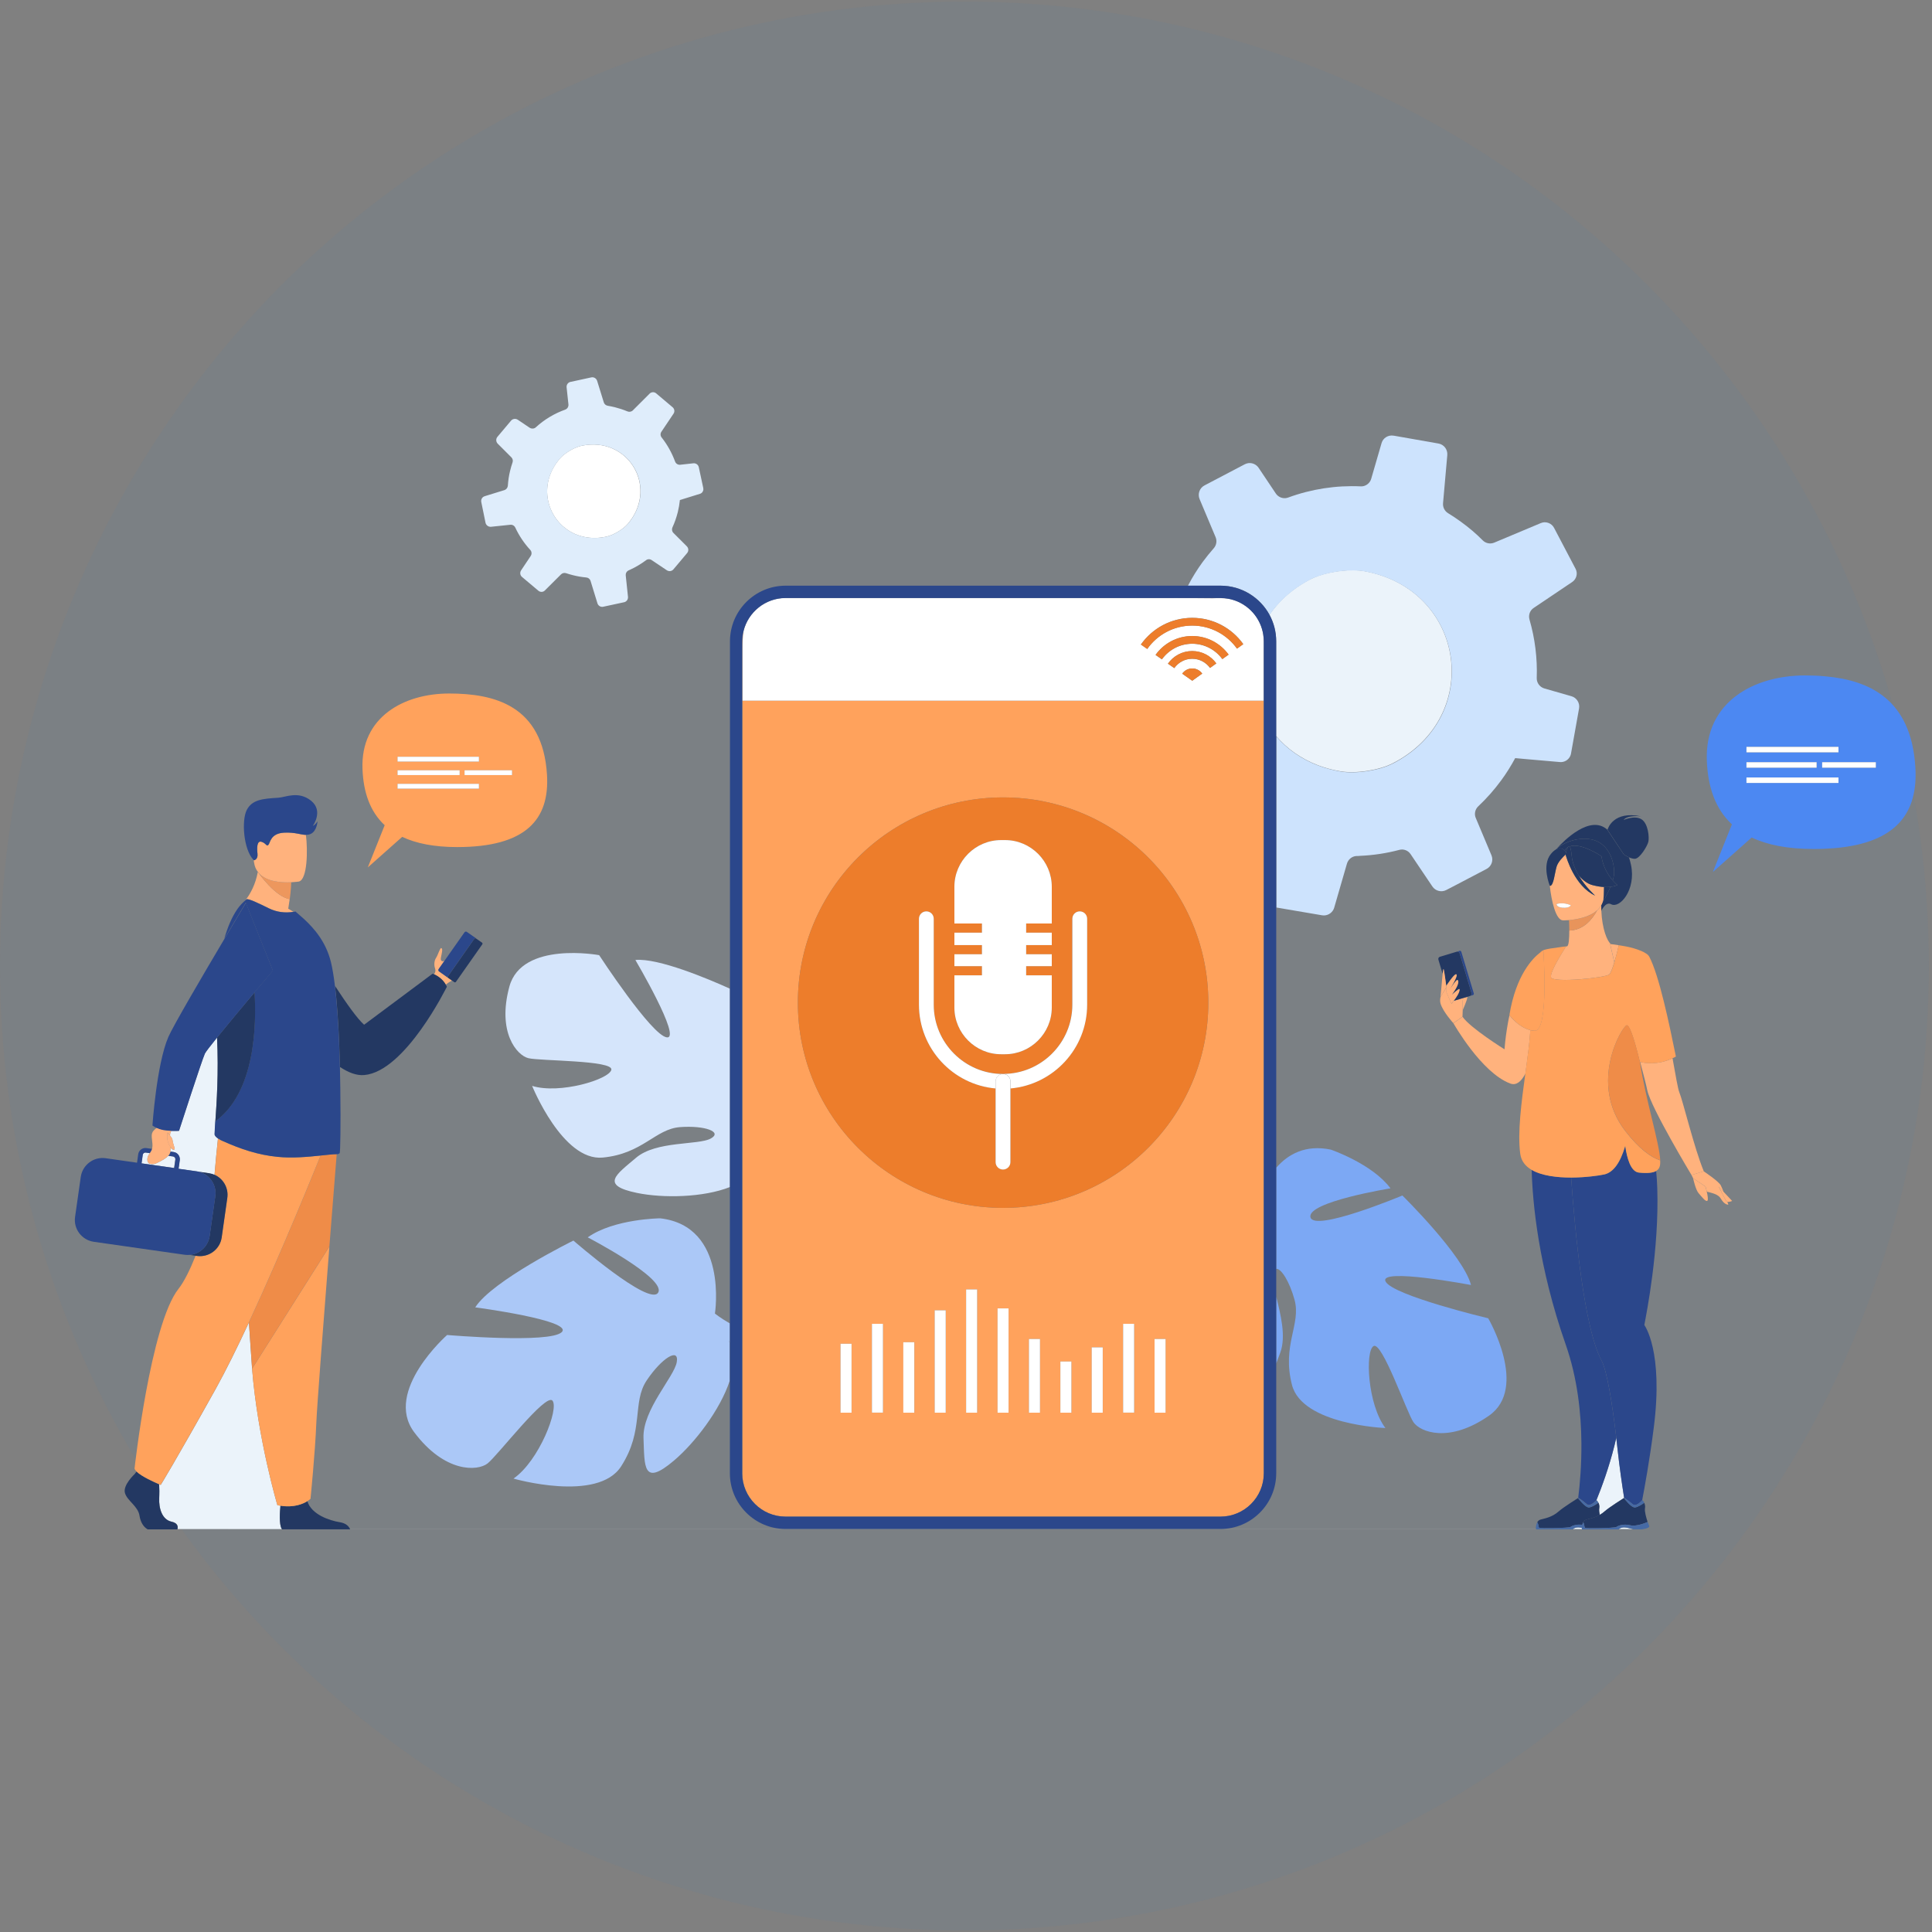 <svg width="307" height="307" viewBox="0 0 307 307" fill="none" xmlns="http://www.w3.org/2000/svg">
<rect x="0" y="0" width="307" height="307" fill="#808080" stroke="none"/>
<circle cx="153.25" cy="153.5" r="153.25" fill="#247AD1" fill-opacity="0.05"/>
<g clip-path="url(#clip0_24_439)">
<path d="M94.695 85.481C95.244 85.469 95.818 85.392 96.393 85.264C97.504 85.022 99.036 84.102 99.777 83.221C99.853 83.132 99.93 83.03 100.006 82.94C104.539 77.156 99.7 69.29 92.409 70.835C91.451 71.04 90.226 71.704 89.383 72.444C89.191 72.623 89.013 72.789 88.872 72.968C88.208 73.772 87.723 74.602 87.404 75.471C85.616 80.348 89.204 85.635 94.695 85.481Z" fill="white"/>
<path d="M257.253 242.97L259.488 242.983C259.475 242.983 259.462 242.983 259.449 242.97H257.253Z" fill="white"/>
<path d="M28.195 242.97L44.794 242.983C44.794 242.983 44.794 242.983 44.794 242.97H28.195Z" fill="white"/>
<path d="M193.946 242.97H124.829H55.61C55.61 242.97 55.61 242.97 55.61 242.983H244.089C244.089 242.983 244.089 242.983 244.089 242.97H193.946Z" fill="white"/>
<path d="M249.962 242.97C249.949 242.97 249.949 242.97 249.962 242.97L251.392 242.983C251.392 242.983 251.392 242.983 251.392 242.97H249.962Z" fill="white"/>
<path d="M229.788 156.539C229.788 156.577 229.8 156.616 229.8 156.654L229.813 156.641L229.788 156.539Z" fill="#EBF3FA"/>
<path d="M249.962 242.97H251.392C251.367 242.919 251.354 242.855 251.354 242.779C251.252 242.753 251.15 242.741 251.047 242.728C250.396 242.651 250.064 242.868 249.962 242.97Z" fill="#EBF3FA"/>
<path d="M258.338 242.728C257.7 242.638 257.368 242.868 257.266 242.97H259.462C259.066 242.894 258.747 242.779 258.338 242.728Z" fill="#EBF3FA"/>
<path d="M258.045 238.042C258.058 238.042 258.07 238.042 258.083 238.042C257.764 235.986 257.355 233.202 257.023 230.189C256.959 229.614 256.896 229.053 256.832 228.478C256.742 228.899 256.64 229.308 256.538 229.716C255.657 233.228 254.533 236.292 253.691 238.374C253.716 238.386 253.869 238.54 253.997 238.795C254.099 239.012 254.189 239.319 254.125 239.689C254.086 239.957 254.125 240.327 254.214 240.723C254.482 240.57 254.763 240.378 255.031 240.136C255.644 239.561 258.045 238.042 258.045 238.042Z" fill="#EBF3FA"/>
<path d="M209.473 121.617C210.571 122.025 211.758 122.357 213.022 122.562C215.436 122.97 219.202 122.396 221.36 121.259C221.59 121.144 221.82 121.017 222.05 120.889C235.725 113.1 232.507 93.615 216.802 90.755C214.746 90.385 211.784 90.716 209.511 91.495C208.987 91.687 208.502 91.891 208.081 92.108C206.114 93.155 204.48 94.419 203.165 95.862C202.629 96.45 202.156 97.05 201.722 97.675C202.399 98.927 202.782 100.357 202.782 101.876V116.956C204.493 118.961 206.727 120.57 209.473 121.617Z" fill="#EBF3FA"/>
<path d="M24.837 184.847C24.837 184.847 23.445 185.371 23.42 184.298C23.407 183.8 23.611 183.532 23.816 183.238H23.79L23.152 183.149C23.113 183.149 23.062 183.149 23.024 183.149C22.845 183.175 22.692 183.328 22.667 183.507L22.475 184.86L27.659 185.601L27.851 184.247C27.889 184.017 27.723 183.8 27.48 183.762L26.727 183.66C26.421 184.017 25.846 184.375 24.837 184.847Z" fill="#EBF3FA"/>
<path d="M115.98 213.411V213.373C115.929 213.27 115.865 213.13 115.75 212.964C115.827 213.104 115.904 213.258 115.98 213.411Z" fill="#EBF3FA"/>
<path d="M34.107 180.225C34.12 179.753 34.171 179.063 34.222 178.182C34.414 175.309 34.758 170.482 34.49 164.864C33.431 166.179 32.677 167.163 32.549 167.418C32.077 168.439 28.438 179.689 28.438 179.689C28.438 179.689 27.914 179.727 27.212 179.701C27.11 179.893 27.033 180.072 27.021 180.199C27.021 180.276 27.008 180.365 27.008 180.442C27.187 180.672 27.365 180.927 27.391 181.08C27.544 182.102 27.876 182.549 27.71 182.651C27.519 182.779 27.289 182.613 27.084 182.319C27.097 182.574 27.097 182.792 27.059 182.996L27.57 183.072C27.876 183.111 28.144 183.277 28.323 183.519C28.502 183.762 28.591 184.068 28.54 184.375L28.349 185.728L31.234 186.137C31.349 186.15 31.464 186.175 31.566 186.201L33.15 186.431C33.481 186.482 33.788 186.571 34.082 186.699C34.235 184.758 34.465 182.511 34.631 180.927C34.35 180.71 34.094 180.455 34.107 180.225Z" fill="#EBF3FA"/>
<path d="M44.565 239.267C44.411 239.242 44.245 239.216 44.08 239.178C44.08 239.178 40.951 228.644 40.057 217.497C40.045 217.318 40.032 217.127 40.019 216.948C39.879 214.994 39.713 212.658 39.559 210.142C37.721 214.1 35.882 217.816 34.26 220.74C27.621 232.641 25.539 235.96 25.539 235.96C25.539 235.96 25.45 235.922 25.297 235.858C25.335 236.548 25.348 237.339 25.309 238.029C25.22 239.689 25.769 241.476 27.25 241.796C28.31 242.026 28.297 242.638 28.208 242.97H44.795C44.297 242.294 44.488 240.021 44.565 239.267Z" fill="#EBF3FA"/>
<path d="M210.086 145.443C210.839 145.571 211.592 145.162 211.912 144.485C211.937 144.409 211.975 144.332 212.001 144.256L214.031 137.246C214.223 136.594 214.772 136.109 215.436 136.033C215.5 136.02 215.551 136.02 215.614 136.02C215.793 136.02 215.959 136.02 216.138 135.994C218.232 135.905 220.326 135.586 222.356 135.049C223.033 134.858 223.761 135.139 224.157 135.739L227.604 140.859C228.089 141.587 229.06 141.83 229.826 141.421L231.256 140.68L236.223 138.076C237.002 137.667 237.334 136.735 237.002 135.918L234.499 129.967C234.231 129.329 234.397 128.601 234.895 128.129C236.21 126.89 237.449 125.498 238.56 123.979C239.39 122.855 240.118 121.668 240.769 120.467L242.161 120.595L247.868 121.093C248.57 121.157 249.234 120.761 249.515 120.135C249.579 120.008 249.618 119.867 249.643 119.714L250.92 112.551C251.06 111.695 250.537 110.878 249.72 110.636L245.404 109.397C244.676 109.193 244.165 108.49 244.191 107.737C244.306 104.596 243.91 101.455 243.042 98.454C242.837 97.739 243.105 96.999 243.706 96.603L249.835 92.478C250.511 92.019 250.754 91.112 250.358 90.372L246.949 83.885C246.553 83.119 245.621 82.787 244.842 83.119L237.449 86.222C236.811 86.49 236.083 86.35 235.597 85.852C234.55 84.792 233.401 83.821 232.15 82.915C231.486 82.43 230.796 81.97 230.107 81.549C229.558 81.216 229.251 80.604 229.303 79.965L229.979 72.317C230.056 71.436 229.456 70.631 228.575 70.478L221.603 69.252L221.437 69.227C220.581 69.086 219.764 69.597 219.534 70.414L217.887 76.084C217.862 76.173 217.823 76.262 217.785 76.352C217.491 76.939 216.879 77.322 216.215 77.284C212.295 77.105 208.387 77.705 204.697 79.059C204.544 79.11 204.391 79.148 204.238 79.161C203.65 79.199 203.063 78.918 202.731 78.42L199.986 74.321C199.615 73.785 198.977 73.517 198.364 73.594C198.172 73.619 197.981 73.683 197.802 73.772L191.405 77.13C190.613 77.539 190.269 78.497 190.626 79.327L193.167 85.366C193.41 85.966 193.295 86.643 192.861 87.128C192.248 87.831 191.66 88.546 191.099 89.312C190.218 90.525 189.439 91.776 188.775 93.066H193.959C197.317 93.066 200.241 94.943 201.748 97.714C202.182 97.088 202.654 96.475 203.191 95.9C204.506 94.458 206.153 93.181 208.106 92.147C208.515 91.917 209.013 91.712 209.537 91.534C211.797 90.755 214.772 90.423 216.828 90.793C232.533 93.64 235.751 113.138 222.075 120.927C221.846 121.055 221.629 121.183 221.386 121.297C219.215 122.434 215.448 123.008 213.048 122.6C211.784 122.383 210.596 122.064 209.498 121.655C206.753 120.621 204.506 118.999 202.82 117.033V144.204C202.871 144.217 202.91 144.23 202.961 144.23L210.086 145.443Z" fill="#CDE3FD"/>
<path d="M115.75 212.951C115.865 213.117 115.929 213.258 115.98 213.36V210.295C114.435 209.414 113.605 208.725 113.605 208.725C113.605 208.725 115.776 194.845 104.91 193.594C104.91 193.594 97.58 193.658 93.392 196.62C93.392 196.62 105.944 203.145 104.578 205.405C103.211 207.665 91.119 197.131 91.119 197.131C91.119 197.131 78.261 203.451 75.516 207.742C75.516 207.742 91.132 209.81 89.268 211.674C87.391 213.526 71.047 212.134 71.047 212.134C71.047 212.134 60.947 221.034 65.799 227.559C70.664 234.071 75.874 233.79 77.47 232.551C79.066 231.313 86.714 221.302 87.787 222.566C88.859 223.83 85.68 232.13 81.594 234.952C81.594 234.952 94.988 238.808 98.704 232.998C102.432 227.188 100.39 222.898 102.764 219.348C105.139 215.799 107.949 214.062 107.54 216.437C107.131 218.812 102.088 223.996 102.254 228.503C102.432 233.011 102.126 236.305 107.093 232.091C110.438 229.257 114.448 224.009 115.955 219.412V213.411C115.903 213.258 115.827 213.104 115.75 212.951Z" fill="#ABC8F7"/>
<path d="M100.964 152.542C100.964 152.542 108.383 165.145 105.957 164.839C103.531 164.532 95.206 151.776 95.206 151.776C95.206 151.776 82.922 149.491 80.943 156.769C78.964 164.047 82.143 167.699 83.956 168.146C85.782 168.605 97.453 168.465 97.147 169.985C96.84 171.504 88.949 173.917 84.556 172.551C84.556 172.551 89.396 184.541 95.767 183.941C102.139 183.341 104.118 179.395 108.064 179.101C112.009 178.808 114.895 179.867 112.916 180.927C110.937 181.987 104.271 181.259 101.079 183.966C97.887 186.673 95.308 188.333 101.22 189.559C105.344 190.414 111.754 190.3 115.98 188.627V157.101C112.533 155.543 104.591 152.198 100.964 152.542Z" fill="#D5E5FB"/>
<path d="M202.795 206.031V216.667C202.999 216.131 203.203 215.556 203.433 214.956C204.404 212.338 203.471 208.801 202.795 206.031Z" fill="#7CA8F4"/>
<path d="M205.706 206.541C206.779 210.449 203.663 213.717 205.297 220.063C206.919 226.409 220.147 226.92 220.147 226.92C217.3 223.153 216.904 214.713 218.258 213.896C219.611 213.079 223.518 224.379 224.591 225.975C225.663 227.571 230.273 229.372 236.606 224.954C242.939 220.536 236.479 209.478 236.479 209.478C236.479 209.478 221.309 205.865 220.173 203.63C219.036 201.396 233.746 204.192 233.746 204.192C232.546 199.506 222.842 189.968 222.842 189.968C222.842 189.968 208.783 195.854 208.234 193.415C207.685 190.976 220.952 188.831 220.952 188.831C218.053 184.924 211.465 182.677 211.465 182.677C207.455 181.847 204.684 183.392 202.795 185.562V201.625C203.561 201.523 204.902 203.604 205.706 206.541Z" fill="#7CA8F4"/>
<path d="M70.83 156.475C71.047 156.284 71.366 156.041 71.826 155.824L71.226 155.403L69.757 154.368C69.642 154.292 69.617 154.126 69.694 154.011L70.638 152.67C70.6 152.696 70.562 152.708 70.524 152.721C70.524 152.721 70.524 152.721 70.511 152.721C70.472 152.747 70.243 152.836 70.077 152.568C69.885 152.287 70.562 150.742 70.102 150.653C69.911 150.614 69.604 151.738 69.298 152.198C68.979 152.657 68.953 153.398 69.132 153.883C69.311 154.368 69.017 154.751 69.017 154.751C69.004 154.777 69.004 154.79 68.991 154.815C69.438 155.032 70.294 155.518 70.83 156.475Z" fill="#FFB27D"/>
<path d="M69.77 154.356L71.239 155.39C71.149 155.326 71.136 155.211 71.188 155.122L75.376 149.159C75.439 149.069 75.555 149.057 75.644 149.108L75.784 149.197L74.175 148.073C74.061 147.997 73.907 148.022 73.818 148.137L70.638 152.657L69.694 153.998C69.63 154.126 69.655 154.279 69.77 154.356Z" fill="#2B478B"/>
<path d="M75.376 149.172L71.188 155.135C71.124 155.224 71.149 155.339 71.239 155.403L71.839 155.824L72.184 156.067C72.273 156.13 72.388 156.105 72.452 156.016L76.64 150.053C76.704 149.963 76.678 149.848 76.589 149.784L75.784 149.223L75.644 149.133C75.555 149.057 75.44 149.082 75.376 149.172Z" fill="#233862"/>
<path d="M54.026 169.55C55.354 170.431 56.669 170.942 57.895 170.827C64.407 170.253 71.009 156.794 71.009 156.794C70.958 156.68 70.907 156.565 70.843 156.462C70.306 155.505 69.438 155.02 69.004 154.828C68.838 154.751 68.736 154.726 68.736 154.726L57.857 162.834C56.784 161.889 55.035 159.425 53.235 156.667C53.541 159.208 53.745 162.323 53.886 165.503C53.937 166.856 53.988 168.222 54.026 169.55Z" fill="#233862"/>
<path d="M28.183 243.009C28.183 242.996 28.183 242.996 28.195 242.983C28.195 242.983 28.195 242.983 28.195 242.97C28.285 242.638 28.297 242.026 27.238 241.796C25.756 241.476 25.207 239.689 25.297 238.029C25.335 237.327 25.322 236.535 25.284 235.858C24.569 235.565 22.513 234.645 21.696 233.841L21.377 234.249C21.377 234.249 19.487 235.999 19.857 237.25C20.228 238.501 21.939 239.331 22.168 240.851C22.334 241.923 22.832 242.638 23.407 242.983C23.407 242.983 23.42 242.983 23.42 242.996C23.433 243.009 23.445 243.021 23.471 243.021H28.183V243.009Z" fill="#233862"/>
<path d="M54.001 241.885C52.341 241.617 49.481 240.659 48.842 238.54C48.14 238.974 46.723 239.599 44.565 239.267C44.488 240.021 44.297 242.294 44.794 242.97C44.794 242.97 44.794 242.97 44.794 242.983C44.807 242.996 44.807 243.009 44.82 243.009H55.635C55.635 242.996 55.622 242.996 55.622 242.983C55.622 242.983 55.622 242.983 55.622 242.97C55.444 242.587 55.048 242.051 54.001 241.885Z" fill="#233862"/>
<path d="M44.08 239.178C44.245 239.216 44.399 239.242 44.565 239.267C46.723 239.599 48.153 238.974 48.842 238.54C49.174 238.335 49.34 238.169 49.34 238.169C49.34 238.169 50.081 230.789 50.26 226.18C50.362 223.524 51.447 209.491 52.341 198.076L40.057 217.497C40.951 228.644 44.08 239.178 44.08 239.178Z" fill="#FFA25C"/>
<path d="M39.56 210.129C39.726 212.645 39.879 214.981 40.019 216.935C40.032 217.114 40.045 217.305 40.058 217.484L52.341 198.05C52.877 191.27 53.337 185.396 53.503 183.392C52.941 183.392 52.047 183.494 50.949 183.609C50.362 185.09 44.922 198.612 39.56 210.129Z" fill="#EF8C48"/>
<path d="M34.248 220.727C35.869 217.816 37.708 214.088 39.547 210.129C44.91 198.612 50.349 185.077 50.937 183.621C48.983 183.826 46.416 184.068 44.105 183.826C41.015 183.532 38.295 182.613 35.359 181.298C35.18 181.221 34.899 181.081 34.644 180.902C34.478 182.472 34.248 184.72 34.095 186.673C35.474 187.286 36.329 188.767 36.112 190.325L35.218 196.62C34.95 198.51 33.188 199.838 31.298 199.57L31.081 199.544C30.213 201.727 29.255 203.681 28.361 204.805C23.918 210.41 21.377 233.381 21.377 233.381C21.428 233.522 21.543 233.675 21.696 233.828C22.513 234.632 24.582 235.539 25.284 235.845C25.437 235.909 25.527 235.948 25.527 235.948C25.527 235.948 27.608 232.628 34.248 220.727Z" fill="#FFA25C"/>
<path d="M37.708 144.459C37.72 144.459 37.72 144.447 37.732 144.447C37.72 144.447 37.708 144.459 37.708 144.459Z" fill="#FFB27D"/>
<path d="M42.7 144.319C44.029 144.971 45.344 145.086 46.608 144.894C46.365 144.728 46.097 144.562 45.803 144.396C45.893 143.847 45.969 143.336 46.033 142.877C43.735 142.481 41.13 138.778 41.13 138.765C41.066 138.701 41.015 138.637 40.964 138.561C40.606 140.527 39.802 141.983 39.074 142.953C39.1 142.928 39.125 142.915 39.151 142.889C39.444 142.711 41.143 143.541 42.7 144.319Z" fill="#FFB27D"/>
<path d="M41.143 138.778C41.143 138.791 43.748 142.494 46.046 142.889C46.25 141.306 46.276 140.348 46.276 140.195C44.82 140.272 42.407 140.144 41.143 138.778Z" fill="#ED975D"/>
<path d="M46.276 140.195C46.991 140.157 47.489 140.08 47.489 140.08C48.855 139.761 48.919 135.1 48.612 132.674C47.808 132.662 46.889 132.24 45.203 132.317C42.969 132.419 42.969 133.9 42.662 134.245C42.356 134.59 42.318 133.99 41.564 133.772C40.811 133.543 40.811 134.756 40.926 135.675C41.028 136.594 40.364 136.709 40.364 136.709C40.338 136.684 40.313 136.658 40.3 136.633C40.326 136.786 40.351 136.939 40.377 137.092C40.466 137.692 40.683 138.178 41.002 138.573C41.053 138.637 41.117 138.714 41.168 138.778C42.407 140.144 44.82 140.272 46.276 140.195Z" fill="#FFB27D"/>
<path d="M39.049 143.451L43.352 154.228C43.352 154.228 42.1 155.696 40.44 157.663C40.747 162.719 40.594 173.534 34.209 178.169C34.145 179.038 34.107 179.727 34.094 180.212C34.082 180.455 34.337 180.697 34.643 180.902C34.899 181.081 35.18 181.221 35.358 181.298C38.295 182.613 41.015 183.519 44.105 183.826C46.416 184.068 48.983 183.826 50.936 183.621C52.034 183.507 52.928 183.404 53.49 183.404C53.516 183.404 53.541 183.404 53.567 183.404C53.72 183.404 53.86 183.341 53.975 183.251C54.077 183.175 54.154 178.706 54.077 173.075C54.077 172.857 54.077 172.615 54.065 172.398V172.321C54.052 171.415 54.039 170.495 54.014 169.563C53.975 168.222 53.924 166.869 53.873 165.515C53.733 162.336 53.528 159.221 53.222 156.68C53.043 155.173 52.826 153.87 52.583 152.862C51.792 149.682 49.979 147.588 48.319 146.043L46.952 144.843C46.837 144.868 46.723 144.881 46.608 144.907C45.344 145.098 44.028 144.983 42.7 144.332C41.143 143.566 39.444 142.736 39.163 142.928C39.138 142.953 39.112 142.966 39.087 142.991C38.602 143.375 38.142 143.86 37.721 144.447C37.721 144.46 37.708 144.46 37.708 144.473C36.865 145.686 36.176 147.295 35.639 149.184C37.58 145.916 39.049 143.451 39.049 143.451Z" fill="#2B478B"/>
<path d="M34.222 178.182C40.606 173.547 40.76 162.732 40.453 157.675C38.563 159.923 36.15 162.808 34.49 164.864C34.758 170.482 34.426 175.309 34.222 178.182Z" fill="#233862"/>
<path d="M35.231 196.633L36.125 190.338C36.342 188.78 35.486 187.299 34.107 186.686C33.813 186.558 33.507 186.469 33.175 186.418L31.592 186.188C32.703 186.456 33.584 187.273 33.992 188.295C34.209 188.844 34.299 189.444 34.209 190.07L33.303 196.428C33.124 197.654 32.32 198.65 31.247 199.123C30.89 199.276 30.506 199.378 30.111 199.404L31.081 199.544L31.298 199.57C33.201 199.838 34.963 198.51 35.231 196.633Z" fill="#233862"/>
<path d="M30.123 199.404C30.519 199.378 30.902 199.276 31.26 199.123C32.32 198.65 33.137 197.654 33.316 196.428L34.222 190.07C34.312 189.444 34.222 188.844 34.005 188.295C33.597 187.273 32.715 186.469 31.605 186.188C31.49 186.162 31.388 186.137 31.273 186.124L28.387 185.716L28.578 184.362C28.617 184.056 28.54 183.762 28.361 183.507C28.183 183.264 27.902 183.098 27.608 183.06L27.097 182.983C27.046 183.226 26.957 183.443 26.753 183.66L27.506 183.762C27.736 183.8 27.902 184.017 27.876 184.247L27.685 185.601L22.501 184.86L22.692 183.507C22.718 183.315 22.871 183.175 23.05 183.149C23.088 183.136 23.139 183.136 23.177 183.149L23.816 183.238H23.841C23.969 183.047 24.109 182.843 24.186 182.562L23.816 182.511L23.267 182.434C22.641 182.345 22.054 182.779 21.964 183.404L21.773 184.758L16.78 184.043C14.878 183.775 13.116 185.103 12.835 187.005L11.928 193.377C11.66 195.279 12.988 197.041 14.89 197.322L29.383 199.391C29.625 199.416 29.881 199.429 30.123 199.404Z" fill="#2B478B"/>
<path d="M23.42 184.298C23.445 185.371 24.837 184.847 24.837 184.847C25.846 184.375 26.421 184.005 26.74 183.647C26.931 183.43 27.033 183.213 27.084 182.97C27.123 182.766 27.123 182.549 27.11 182.294C26.944 182.051 26.791 181.732 26.689 181.425C26.459 180.749 26.638 179.97 26.638 179.97C26.638 179.97 26.842 180.174 27.033 180.417C27.033 180.34 27.046 180.263 27.046 180.174C27.059 180.046 27.136 179.867 27.238 179.676C26.829 179.663 26.357 179.612 25.897 179.523C25.527 179.446 25.195 179.331 24.914 179.204C24.02 179.931 24.02 180.072 24.212 181.668C24.25 182.025 24.224 182.306 24.173 182.536C24.097 182.817 23.956 183.021 23.828 183.213C23.611 183.532 23.407 183.8 23.42 184.298Z" fill="#FFB27D"/>
<path d="M27.225 179.701C27.915 179.727 28.451 179.689 28.451 179.689C28.451 179.689 32.09 168.452 32.562 167.418C32.677 167.163 33.443 166.179 34.503 164.864C36.163 162.808 38.576 159.923 40.466 157.675C42.126 155.709 43.377 154.241 43.377 154.241L39.074 143.464C39.074 143.464 37.606 145.928 35.665 149.184C32.269 154.905 27.468 163.102 26.753 164.775C24.876 169.116 24.224 178.846 24.224 178.846C24.224 178.846 24.492 179.05 24.927 179.242C25.195 179.369 25.54 179.484 25.91 179.561C26.344 179.638 26.816 179.676 27.225 179.701Z" fill="#2B478B"/>
<path d="M40.913 135.662C40.811 134.743 40.811 133.53 41.551 133.76C42.305 133.99 42.343 134.59 42.65 134.232C42.956 133.887 42.969 132.406 45.191 132.304C46.876 132.227 47.808 132.649 48.6 132.662C48.855 132.662 49.111 132.623 49.353 132.521C50.387 132.061 50.451 130.491 50.451 130.491C50.451 130.491 50.158 131.053 49.711 131.231C49.711 131.231 51.434 128.869 49.443 127.248C47.438 125.626 45.395 126.686 44.233 126.762C41.679 126.916 40.032 127.069 39.189 128.754C38.372 130.414 38.691 134.96 40.275 136.633C40.3 136.658 40.326 136.684 40.338 136.709C40.351 136.696 41.015 136.594 40.913 135.662Z" fill="#2B478B"/>
<path d="M27.723 182.638C27.889 182.523 27.557 182.089 27.404 181.068C27.378 180.915 27.199 180.659 27.02 180.429C26.829 180.187 26.625 179.982 26.625 179.982C26.625 179.982 26.446 180.761 26.676 181.438C26.778 181.744 26.931 182.064 27.097 182.306C27.301 182.587 27.531 182.766 27.723 182.638Z" fill="#FFB27D"/>
<path d="M232.431 160.51C232.431 160.459 233.171 158.914 233.171 158.403L232.329 158.659C232.405 159.195 232.431 159.923 232.431 160.51Z" fill="#FFB27D"/>
<path d="M250.818 133.351C255.989 132.611 256.691 137.756 256.449 139.148C256.41 139.391 256.346 139.646 256.27 139.901C256.678 140.374 256.998 140.629 256.998 140.629C256.998 140.629 256.653 140.846 255.9 140.923C255.363 142.251 254.661 143.362 254.661 143.362C254.597 143.528 254.533 143.694 254.444 143.834C254.444 144.141 254.444 144.434 254.457 144.728V144.741C254.457 144.741 255.121 143.209 256.002 143.681C257.368 144.434 260.011 141.408 259.168 137.424C259.079 136.99 258.964 136.607 258.849 136.237C258.377 136.033 258.019 135.764 258.019 135.764L255.414 131.87C255.414 131.87 255.414 131.857 255.414 131.844C252.656 129.355 248.443 133.658 247.408 134.807C247.574 134.666 247.728 134.551 247.881 134.449C249.311 133.492 250.818 133.351 250.818 133.351Z" fill="#233862"/>
<path d="M243.029 163.651C241.305 163.153 240.041 161.57 239.862 161.327C239.76 161.761 239.671 162.208 239.594 162.668C239.377 163.894 239.185 165.247 239.07 166.741C239.07 166.741 233.618 163.345 232.405 161.57L230.95 162.591C230.95 162.591 235.393 170.482 240.003 172.181C240.935 172.525 241.726 171.874 242.39 170.61C242.735 168.069 243.067 165.643 243.182 163.69C243.131 163.677 243.08 163.664 243.029 163.651Z" fill="#FFB27D"/>
<path d="M258.032 135.764C258.032 135.764 258.39 136.033 258.862 136.237C259.143 136.365 259.475 136.467 259.769 136.467C260.56 136.467 261.773 134.436 261.926 133.76C262.092 133.083 261.914 130.836 260.816 130.172C259.717 129.508 257.994 130.299 257.994 130.299C258.594 129.457 260.79 129.725 260.79 129.725C256.41 128.793 255.504 131.602 255.44 131.844C255.44 131.857 255.44 131.87 255.44 131.87L258.032 135.764Z" fill="#233862"/>
<path d="M248.839 150.397C248.66 150.717 246.272 154.343 246.451 155.275C246.642 156.245 255.121 155.377 255.708 154.841C255.951 154.624 256.245 153.807 256.513 152.913L255.849 150.014C255.849 150.014 255.9 150.014 255.976 150.027C255.389 149.555 254.585 147.652 254.457 144.741C254.444 144.447 254.431 144.153 254.444 143.847C254.278 144.153 254.048 144.422 253.793 144.651C253.052 146.043 251.661 147.805 249.362 147.869C249.362 147.295 249.337 146.707 249.324 146.209C249.349 146.707 249.362 147.295 249.362 147.869C249.362 149.082 249.298 150.231 249.017 150.372C248.928 150.385 248.839 150.385 248.775 150.397C248.813 150.385 248.851 150.385 248.839 150.397Z" fill="#FFB27D"/>
<path d="M249.362 147.869C251.66 147.805 253.052 146.03 253.793 144.651C252.567 145.762 250.524 146.107 249.324 146.209C249.349 146.694 249.362 147.294 249.362 147.869Z" fill="#E8945B"/>
<path d="M248.622 135.126C248.762 134.909 248.941 134.743 249.145 134.628C249.234 134.475 249.324 134.411 249.426 134.5C251.252 133.849 254.47 136.058 254.47 136.058C254.738 137.833 255.619 139.148 256.27 139.901C256.347 139.646 256.41 139.391 256.449 139.148C256.691 137.756 255.989 132.611 250.818 133.351C250.818 133.351 249.311 133.504 247.906 134.449C247.753 134.551 247.587 134.666 247.434 134.807C247.37 134.871 247.294 134.934 247.23 134.998C247.843 134.654 248.315 134.858 248.622 135.126Z" fill="#233862"/>
<path d="M255.9 140.923C255.606 140.961 255.261 140.974 254.853 140.948C254.84 141.383 254.827 141.83 254.827 142.302C254.827 142.685 254.763 143.043 254.661 143.362C254.661 143.362 255.363 142.251 255.9 140.923Z" fill="#233862"/>
<path d="M253.793 144.639C254.048 144.409 254.278 144.141 254.444 143.834C254.533 143.681 254.597 143.528 254.661 143.362C254.776 143.043 254.827 142.698 254.827 142.302C254.827 141.83 254.84 141.383 254.853 140.949C254.355 140.923 253.767 140.834 253.078 140.655C252.248 140.438 251.494 139.85 250.869 139.135C251.98 140.987 253.474 142.328 253.474 142.328C250.218 140.821 248.902 136.288 248.775 135.803C248.379 136.16 247.6 136.926 247.357 137.692C247.038 138.727 246.885 140.846 246.272 140.77C246.527 143.183 247.217 146.158 248.328 146.248C248.328 146.248 248.724 146.26 249.324 146.209C250.537 146.094 252.567 145.75 253.793 144.639ZM248.302 144.243C248.302 144.243 247.306 144.179 247.332 143.655C247.332 143.655 248.302 143.285 249.592 143.834C249.605 143.834 249.49 144.319 248.302 144.243Z" fill="#FFB27D"/>
<path d="M248.622 135.126C248.724 135.215 248.8 135.292 248.864 135.381C248.928 135.139 249.03 134.832 249.145 134.641C248.941 134.743 248.775 134.909 248.622 135.126Z" fill="#233862"/>
<path d="M255.9 140.923C256.64 140.834 256.998 140.629 256.998 140.629C256.998 140.629 256.679 140.374 256.27 139.901C255.619 139.148 254.738 137.846 254.47 136.058C254.47 136.058 251.252 133.862 249.426 134.5C249.541 134.628 249.656 135.049 249.745 135.981C249.847 137.092 250.307 138.178 250.869 139.135C251.507 139.85 252.248 140.451 253.078 140.655C253.767 140.834 254.355 140.923 254.853 140.948C255.274 140.974 255.619 140.961 255.9 140.923Z" fill="#233862"/>
<path d="M247.357 137.68C247.6 136.926 248.379 136.147 248.775 135.79C248.762 135.764 248.762 135.752 248.762 135.752C248.762 135.752 248.8 135.586 248.864 135.369C248.8 135.292 248.723 135.203 248.621 135.113C248.315 134.845 247.83 134.641 247.217 134.998C246.974 135.139 246.719 135.356 246.438 135.701C244.931 137.526 246.272 140.757 246.272 140.757C246.885 140.834 247.038 138.714 247.357 137.68Z" fill="#233862"/>
<path d="M253.678 238.361C253.678 238.361 253.678 238.374 253.678 238.361C254.533 236.28 255.657 233.215 256.538 229.704C256.64 229.295 256.742 228.887 256.832 228.465C256.206 223.115 255.376 217.867 254.469 216.143C251.724 210.985 250.294 196.045 249.656 187.107C247.421 187.107 244.995 186.826 243.386 185.882C243.527 191.104 244.446 201.242 248.8 213.666C250.664 218.991 251.252 224.571 251.29 229.295C251.316 232.858 251.047 235.922 250.779 238.029C250.856 238.042 251.137 238.157 252.158 239.025C252.72 239.51 253.678 238.361 253.678 238.361Z" fill="#2B478B"/>
<path d="M260.624 168.746C261.148 170.674 261.582 172.385 261.76 173.253C262.348 176.037 268.783 186.712 268.783 186.712L270.737 186.124C269.205 182.421 267.417 174.913 266.842 173.547C266.638 173.075 266.268 170.955 265.77 168.171C263.369 169.282 261.326 168.925 260.624 168.746Z" fill="#FFB27D"/>
<path d="M260.828 151.087C260.815 151.087 260.803 151.074 260.79 151.074C261.122 151.214 261.441 151.38 261.696 151.572C261.467 151.393 261.173 151.227 260.828 151.087Z" fill="#FFB27D"/>
<path d="M261.99 151.879C261.926 151.776 261.824 151.674 261.709 151.585C261.709 151.585 261.709 151.598 261.697 151.598C261.811 151.687 261.914 151.776 261.99 151.879Z" fill="#FFB27D"/>
<path d="M256.525 152.9C256.908 151.636 257.227 150.231 257.227 150.193C256.653 150.104 256.193 150.04 255.989 150.027C255.9 150.014 255.861 150.014 255.861 150.014L256.525 152.9Z" fill="#FFB27D"/>
<path d="M260.432 186.328C259.117 186.188 258.53 183.979 258.262 182.089C257.47 184.783 256.359 186.303 254.929 186.622C254.112 186.801 251.98 187.107 249.656 187.12C250.294 196.071 251.724 210.998 254.469 216.156C255.389 217.88 256.206 223.128 256.832 228.478C256.896 229.053 256.959 229.627 257.023 230.189C257.355 233.202 257.751 235.986 258.083 238.042C258.172 238.067 258.466 238.208 259.449 239.038C259.96 239.459 260.777 238.591 260.943 238.399C261.339 236.343 262.118 232.091 262.782 226.907C264.365 214.637 261.288 210.551 261.288 210.551C261.633 208.712 263.663 198.535 263.344 188.806C263.318 187.861 263.254 186.941 263.165 186.06C262.667 186.367 261.799 186.469 260.432 186.328Z" fill="#2B478B"/>
<path d="M249.426 134.5C249.336 134.411 249.234 134.475 249.145 134.628C249.03 134.82 248.928 135.126 248.864 135.369C248.8 135.586 248.762 135.752 248.762 135.752C248.762 135.752 248.762 135.764 248.775 135.79C248.902 136.275 250.217 140.808 253.474 142.315C253.474 142.315 251.967 140.987 250.869 139.123C250.307 138.178 249.834 137.08 249.745 135.969C249.656 135.049 249.541 134.628 249.426 134.5Z" fill="#233862"/>
<path d="M254.917 186.622C256.347 186.303 257.458 184.783 258.249 182.089C258.517 183.979 259.105 186.188 260.42 186.328C261.799 186.469 262.654 186.367 263.165 186.073C263.459 185.894 263.638 185.664 263.727 185.371C263.804 185.141 263.829 184.809 263.804 184.388C262.348 183.902 260.496 182.613 258.262 179.727C252.35 172.079 257.764 163.089 258.479 162.923C259.194 162.757 260.573 168.733 260.573 168.733C260.586 168.733 260.599 168.733 260.611 168.746C261.314 168.925 263.357 169.295 265.757 168.171C265.936 168.082 266.115 167.993 266.306 167.89C265.208 162.515 263.638 154.994 262.067 152.006C262.042 151.955 262.016 151.917 261.978 151.878C261.901 151.789 261.799 151.687 261.684 151.61C261.697 151.598 261.697 151.598 261.697 151.598C261.697 151.598 261.697 151.598 261.684 151.598C261.416 151.406 261.109 151.24 260.777 151.1C259.245 150.436 257.228 150.206 257.228 150.206C257.215 150.244 256.896 151.649 256.525 152.913C256.257 153.807 255.964 154.624 255.721 154.841C255.134 155.377 246.655 156.258 246.464 155.275C246.272 154.343 248.673 150.717 248.851 150.397C248.851 150.397 248.826 150.397 248.788 150.397C248.673 150.41 248.468 150.423 248.468 150.423C247.498 150.551 246.821 150.653 246.323 150.729C245.366 150.895 245.123 151.01 244.88 151.189C244.829 151.24 244.765 151.304 244.714 151.368C245.046 151.125 245.238 151.023 245.238 151.023C245.238 151.023 246.157 163.907 243.859 163.792C243.629 163.779 243.399 163.741 243.169 163.69C243.054 165.643 242.722 168.069 242.378 170.61C241.765 175.118 241.114 180.008 241.573 183.353C241.727 184.503 242.403 185.32 243.374 185.894C244.983 186.839 247.409 187.12 249.643 187.12C251.967 187.107 254.099 186.801 254.917 186.622Z" fill="#FFA25C"/>
<path d="M229.826 156.641L229.813 156.654C229.826 156.782 229.839 156.871 229.839 156.871V156.692L229.826 156.641Z" fill="#FFB27D"/>
<path d="M232.431 160.51C232.431 159.923 232.418 159.208 232.329 158.646L231.09 159.016L231.013 159.042C230.809 159.31 230.643 159.501 230.643 159.501L229.852 157.688V156.871L228.907 158.416C228.907 158.416 228.907 158.403 228.907 158.39C228.83 158.761 228.804 159.131 228.907 159.476C229.302 160.791 230.937 162.579 230.937 162.579L232.392 161.557C232.392 161.493 232.418 161.059 232.431 160.51Z" fill="#FFB27D"/>
<path d="M231.946 151.47L233.848 157.816C233.899 158.007 233.797 158.212 233.605 158.263L231.077 159.016L232.316 158.646L233.159 158.391L234.052 158.122C234.155 158.084 234.218 157.982 234.193 157.867L232.201 151.227C232.163 151.125 232.06 151.061 231.946 151.087L231.269 151.291L231.486 151.227C231.69 151.163 231.882 151.278 231.946 151.47Z" fill="#2B478B"/>
<path d="M229.392 154.011C229.494 154.343 229.698 155.862 229.788 156.539L229.813 156.641L229.826 156.68V156.628C229.826 156.628 231.077 154.7 231.384 154.815C231.805 154.969 230.349 157.267 230.247 157.407C230.324 157.292 231.409 155.594 231.588 155.722C231.997 156.041 231.345 157.178 230.694 158.059C230.694 158.059 231.869 156.986 231.907 157.178C231.997 157.624 231.396 158.505 230.988 159.042L231.064 159.016L233.593 158.263C233.784 158.212 233.886 158.007 233.835 157.816L231.933 151.47C231.882 151.278 231.677 151.176 231.486 151.227L231.269 151.291L228.804 152.032C228.613 152.083 228.511 152.287 228.562 152.479L229.226 154.713C229.302 154.202 229.353 153.883 229.392 154.011Z" fill="#233862"/>
<path d="M244.561 242.779C244.663 242.907 249.298 242.83 249.566 242.638C249.809 242.46 250.473 242.179 251.418 242.306C251.456 242.192 251.494 242.077 251.533 241.974C251.622 241.732 251.826 241.553 252.082 241.476C252.554 241.336 253.359 241.221 254.214 240.723C254.125 240.327 254.074 239.957 254.125 239.689C254.189 239.319 254.112 239.012 253.997 238.795C253.665 239.025 252.976 239.485 252.529 239.536C251.916 239.612 250.754 238.042 250.754 238.042C250.754 238.042 248.353 239.561 247.728 240.123C246.617 241.132 245.404 241.285 244.791 241.464C244.536 241.54 244.344 241.719 244.242 241.962C244.408 241.808 244.459 242.638 244.561 242.779Z" fill="#233862"/>
<path d="M252.516 239.536C252.976 239.472 253.665 239.025 253.984 238.795C253.857 238.54 253.691 238.386 253.678 238.374C253.678 238.374 252.72 239.523 252.158 239.05C251.137 238.182 250.843 238.067 250.779 238.054H250.767H250.754C250.741 238.042 251.903 239.612 252.516 239.536Z" fill="#466AA5"/>
<path d="M251.035 242.728C251.15 242.741 251.239 242.766 251.341 242.779C251.341 242.638 251.367 242.46 251.418 242.294C250.473 242.166 249.809 242.447 249.566 242.626C249.298 242.817 244.65 242.907 244.561 242.766C244.472 242.626 244.408 241.796 244.242 241.949C244.114 242.281 243.986 242.728 244.089 242.958C244.089 242.958 244.089 242.958 244.089 242.97C244.089 242.983 244.101 242.996 244.101 243.009H249.911C249.911 243.009 249.911 243.009 249.924 242.996C249.924 242.996 249.937 242.983 249.949 242.97C249.949 242.97 249.949 242.97 249.962 242.958C250.064 242.868 250.396 242.651 251.035 242.728Z" fill="#466AA5"/>
<path d="M259.82 239.536C259.207 239.612 258.045 238.042 258.045 238.042C258.045 238.042 255.644 239.561 255.019 240.123C254.75 240.366 254.47 240.557 254.201 240.71C253.346 241.196 252.542 241.323 252.069 241.464C251.814 241.54 251.622 241.719 251.52 241.962C251.699 241.808 251.75 242.638 251.839 242.779C251.941 242.907 256.576 242.83 256.845 242.638C257.113 242.447 257.917 242.102 259.041 242.37C260.011 242.6 261.454 242 261.812 241.847C261.595 241.183 261.314 240.212 261.39 239.689C261.454 239.319 261.377 239.012 261.263 238.795C260.969 239.025 260.279 239.472 259.82 239.536Z" fill="#233862"/>
<path d="M259.449 239.038C258.466 238.208 258.172 238.067 258.083 238.042C258.07 238.042 258.07 238.042 258.057 238.042H258.045C258.045 238.042 259.194 239.612 259.82 239.536C260.279 239.472 260.969 239.025 261.288 238.795C261.147 238.514 260.969 238.374 260.969 238.374C260.969 238.374 260.956 238.386 260.943 238.412C260.777 238.591 259.96 239.459 259.449 239.038Z" fill="#466AA5"/>
<path d="M262.08 242.523C262.08 242.523 261.965 242.243 261.824 241.847C261.467 242 260.037 242.6 259.053 242.37C257.93 242.102 257.125 242.447 256.857 242.638C256.589 242.83 251.941 242.919 251.852 242.779C251.75 242.651 251.699 241.808 251.533 241.962C251.494 242.064 251.456 242.179 251.418 242.294C251.367 242.46 251.341 242.638 251.341 242.779C251.341 242.855 251.354 242.919 251.379 242.97C251.379 242.97 251.379 242.97 251.379 242.983C251.379 242.996 251.392 243.009 251.392 243.021H257.202C257.202 243.021 257.202 243.021 257.215 243.009C257.215 243.009 257.228 242.996 257.24 242.983C257.24 242.983 257.24 242.983 257.253 242.97C257.355 242.881 257.687 242.651 258.326 242.728C258.747 242.779 259.053 242.894 259.437 242.97C259.449 242.97 259.462 242.97 259.475 242.983C259.513 242.996 259.551 242.996 259.59 243.009H260.956C261.007 242.996 261.058 242.996 261.096 242.983C261.109 242.983 261.122 242.983 261.135 242.97C262.144 242.817 262.08 242.523 262.08 242.523Z" fill="#466AA5"/>
<path d="M258.492 162.911C257.764 163.077 252.35 172.066 258.275 179.714C260.509 182.6 262.373 183.89 263.816 184.375C263.676 181.553 261.531 174.913 260.586 168.733C260.586 168.733 259.219 162.745 258.492 162.911Z" fill="#EF8C48"/>
<path d="M243.029 163.651C243.08 163.664 243.131 163.677 243.182 163.69C243.399 163.741 243.629 163.779 243.871 163.792C246.17 163.919 245.25 151.023 245.25 151.023C245.25 151.023 245.046 151.125 244.727 151.368C243.59 152.236 240.896 154.892 239.849 161.289C239.849 161.289 239.862 161.302 239.875 161.315C240.041 161.557 241.305 163.153 243.029 163.651Z" fill="#FFA25C"/>
<path d="M231.92 157.178C231.882 156.986 230.707 158.059 230.707 158.059C231.358 157.178 232.022 156.028 231.601 155.722C231.422 155.594 230.337 157.28 230.26 157.407C230.349 157.267 231.818 154.969 231.396 154.815C231.09 154.713 229.839 156.628 229.839 156.628V156.68V156.858V157.675L230.63 159.489C230.63 159.489 230.784 159.31 231.001 159.029C231.409 158.505 232.009 157.624 231.92 157.178Z" fill="#FFB27D"/>
<path d="M229.839 156.871C229.839 156.871 229.826 156.794 229.813 156.654C229.813 156.616 229.8 156.577 229.8 156.539C229.711 155.862 229.507 154.356 229.404 154.011C229.366 153.883 229.315 154.19 229.251 154.7C229.111 155.875 228.958 158.084 228.906 158.391C228.906 158.403 228.906 158.416 228.906 158.416L229.839 156.871Z" fill="#FFB27D"/>
<path d="M249.605 143.834C248.302 143.285 247.345 143.655 247.345 143.655C247.319 144.179 248.315 144.243 248.315 144.243C249.49 144.319 249.605 143.834 249.605 143.834Z" fill="white"/>
<path d="M269.039 187.222L271.018 188.55C271.018 188.55 271.12 188.92 271.222 189.355C272.039 189.572 273.048 189.763 273.444 190.466C274.044 191.513 274.644 191.423 274.644 191.423C274.644 191.423 274.58 191.244 274.478 190.963C274.401 190.938 274.325 190.9 274.274 190.836C274.07 190.491 273.099 188.55 273.099 188.55C273.125 188.589 273.482 188.972 273.891 189.418C273.712 188.972 273.546 188.563 273.431 188.346C273.074 187.682 270.724 186.124 270.724 186.124L268.771 186.712C268.783 186.699 268.885 186.916 269.039 187.222Z" fill="#FFB27D"/>
<path d="M269.039 187.222C269.039 187.235 269.434 189.061 269.907 189.597C270.392 190.134 271.043 191.04 271.311 190.797C271.465 190.657 271.35 189.942 271.209 189.355C271.107 188.92 271.005 188.55 271.005 188.55L269.039 187.222Z" fill="#FFB27D"/>
<path d="M274.287 190.836C274.338 190.912 274.401 190.951 274.491 190.963C274.784 191.04 275.244 190.836 275.244 190.836C275.244 190.836 274.516 190.057 273.903 189.406C273.495 188.959 273.137 188.576 273.112 188.537C273.112 188.55 274.069 190.504 274.287 190.836Z" fill="#FFB27D"/>
<path d="M271.222 120.914C271.388 124.975 272.512 128.486 275.206 130.989L272.18 138.561L278.347 133.083C280.824 134.258 284.055 134.909 288.217 134.909C289.417 134.909 290.541 134.858 291.588 134.768C301.343 133.913 304.804 129.176 304.357 121.923C303.706 111.108 297.053 108.095 290.043 107.469C288.958 107.367 287.86 107.328 286.774 107.328C278.717 107.341 270.839 111.517 271.222 120.914ZM277.517 121.119H288.664V121.987H277.517V121.119ZM277.517 124.413V123.545H292.137V124.413H277.517ZM298.075 121.987H289.545V121.119H298.075V121.987ZM292.137 118.68V119.548H277.517V118.68H292.137Z" fill="#4C88F2"/>
<path d="M292.137 118.68H277.517V119.548H292.137V118.68Z" fill="white"/>
<path d="M292.137 123.545H277.517V124.413H292.137V123.545Z" fill="white"/>
<path d="M288.664 121.119H277.517V121.987H288.664V121.119Z" fill="white"/>
<path d="M298.075 121.119H289.545V121.987H298.075V121.119Z" fill="white"/>
<path d="M61.126 131.129L58.444 137.833L63.909 132.981C66.106 134.015 68.966 134.602 72.643 134.602C83.56 134.602 87.353 130.223 86.919 123.111C86.242 112.053 78.491 110.201 71.366 110.201C64.241 110.201 57.27 113.892 57.602 122.217C57.742 125.805 58.751 128.92 61.126 131.129ZM81.364 123.162H73.818V122.396H81.364V123.162ZM63.169 120.25H76.103V121.017H63.169V120.25ZM63.169 122.396H73.039V123.162H63.169V122.396ZM63.169 124.553H76.103V125.32H63.169V124.553Z" fill="#FFA25C"/>
<path d="M76.104 120.25H63.169V121.017H76.104V120.25Z" fill="white"/>
<path d="M76.104 124.553H63.169V125.32H76.104V124.553Z" fill="white"/>
<path d="M73.039 122.396H63.169V123.162H73.039V122.396Z" fill="white"/>
<path d="M81.364 122.396H73.818V123.162H81.364V122.396Z" fill="white"/>
<path d="M77.15 83.068C77.24 83.464 77.61 83.745 78.032 83.706L81.083 83.387C81.428 83.349 81.747 83.54 81.888 83.847C82.488 85.136 83.292 86.337 84.263 87.384C84.505 87.652 84.531 88.048 84.326 88.354L82.807 90.627C82.577 90.972 82.641 91.431 82.96 91.687L85.552 93.87C85.859 94.126 86.319 94.113 86.587 93.819L89.14 91.278C89.357 91.061 89.677 90.985 89.97 91.087C90.328 91.202 90.698 91.317 91.068 91.406C91.771 91.585 92.473 91.7 93.162 91.763C93.482 91.789 93.75 92.006 93.839 92.3L94.937 95.875C95.065 96.271 95.461 96.501 95.857 96.411L99.177 95.696C99.521 95.62 99.777 95.313 99.789 94.956C99.789 94.917 99.789 94.879 99.789 94.841L99.432 91.444C99.394 91.125 99.547 90.819 99.828 90.665C99.853 90.653 99.879 90.64 99.904 90.627C99.981 90.589 100.058 90.563 100.134 90.525C101.028 90.116 101.871 89.606 102.662 89.018C102.918 88.814 103.288 88.814 103.556 89.005L105.957 90.614C106.301 90.844 106.761 90.78 107.017 90.461L107.502 89.886L109.187 87.882C109.455 87.562 109.43 87.103 109.136 86.809L107.004 84.677C106.774 84.447 106.723 84.102 106.851 83.808C107.208 83.042 107.489 82.225 107.706 81.37C107.859 80.731 107.974 80.093 108.038 79.454L108.664 79.263L111.217 78.471C111.537 78.382 111.754 78.088 111.766 77.769C111.766 77.705 111.766 77.641 111.754 77.565L111.039 74.232C110.949 73.836 110.579 73.581 110.183 73.619L108.089 73.849C107.732 73.887 107.4 73.683 107.272 73.338C106.761 71.959 106.046 70.669 105.14 69.52C104.922 69.252 104.91 68.882 105.101 68.601L107.029 65.728C107.246 65.409 107.183 64.975 106.889 64.719L104.271 62.51C103.965 62.242 103.505 62.268 103.224 62.549L100.568 65.204C100.338 65.434 99.994 65.498 99.7 65.371C99.062 65.102 98.385 64.885 97.695 64.707C97.325 64.617 96.942 64.541 96.572 64.477C96.278 64.426 96.035 64.221 95.946 63.94L94.886 60.518C94.759 60.123 94.363 59.88 93.954 59.969L90.724 60.672L90.647 60.684C90.251 60.774 89.996 61.144 90.034 61.54L90.328 64.285C90.328 64.336 90.328 64.375 90.328 64.413C90.302 64.719 90.111 64.987 89.817 65.09C88.093 65.703 86.497 66.66 85.144 67.899C85.093 67.95 85.029 67.988 84.965 68.026C84.722 68.141 84.416 68.129 84.173 67.975L82.258 66.686C82.003 66.52 81.683 66.52 81.428 66.66C81.351 66.711 81.275 66.762 81.211 66.839L79.04 69.418C78.772 69.737 78.798 70.21 79.091 70.504L81.262 72.674C81.479 72.891 81.543 73.21 81.441 73.491C81.3 73.9 81.173 74.321 81.07 74.755C80.866 75.56 80.751 76.364 80.7 77.169C80.675 77.501 80.458 77.782 80.138 77.884L77.163 78.803L77.01 78.854C76.627 78.969 76.397 79.365 76.474 79.761L77.15 83.068ZM87.417 75.471C87.736 74.615 88.221 73.772 88.885 72.968C89.025 72.802 89.204 72.623 89.396 72.444C90.239 71.704 91.464 71.04 92.422 70.835C99.726 69.29 104.565 77.156 100.019 82.94C99.943 83.03 99.866 83.132 99.789 83.221C99.049 84.09 97.529 85.009 96.406 85.264C95.818 85.392 95.257 85.469 94.707 85.481C89.204 85.635 85.616 80.348 87.417 75.471Z" fill="#DFEDFB"/>
<path d="M117.959 234.122C117.959 237.914 121.049 241.004 124.842 241.004H193.959C197.751 241.004 200.841 237.914 200.841 234.122V102.642C200.841 102.821 200.841 103.013 200.828 103.204V111.338H117.998V103.128C117.998 102.106 118.049 101.161 118.176 100.28C118.049 100.804 117.972 101.353 117.972 101.915V234.122H117.959ZM133.563 224.481V213.526H135.312V224.481H133.563ZM138.555 224.481V210.372H140.305V224.481H138.555ZM145.297 224.481H143.548V213.283H145.297V224.481ZM150.29 224.481H148.54V208.214H150.29V224.481ZM155.269 224.481H153.52V204.894H155.269V224.481ZM160.262 224.481H158.513V207.908H160.262V224.481ZM165.255 224.481H163.505V212.772H165.255V224.481ZM170.247 224.481H168.498V216.348H170.247V224.481ZM175.24 224.481H173.49V214.1H175.24V224.481ZM180.232 224.481H178.483V210.372H180.232V224.481ZM185.212 224.481H183.463V212.772H185.212V224.481ZM159.394 126.711C177.398 126.711 192.005 141.306 192.005 159.323C192.005 177.339 177.398 191.934 159.394 191.934C141.39 191.934 126.783 177.339 126.783 159.323C126.783 141.306 141.377 126.711 159.394 126.711Z" fill="#FFA25C"/>
<path d="M200.816 101.915C200.816 101.417 200.765 100.944 200.662 100.484C200.765 101.11 200.816 101.787 200.816 102.54V101.915Z" fill="#FFA25C"/>
<path d="M195.184 95.147C194.776 95.07 194.367 95.032 193.946 95.032H186.157L192.695 95.083C193.576 95.032 194.406 95.045 195.184 95.147Z" fill="#FFA25C"/>
<path d="M117.985 111.338H200.815V103.204C200.828 103.013 200.828 102.834 200.828 102.642V102.515C200.828 101.761 200.777 101.085 200.675 100.459C200.1 97.752 197.93 95.632 195.197 95.134C194.418 95.032 193.588 95.019 192.707 95.07L186.17 95.019H124.842C121.611 95.019 118.904 97.254 118.164 100.255C118.036 101.136 117.985 102.093 117.985 103.102V111.338ZM189.451 108.171L187.855 107.048C188.213 106.55 188.787 106.218 189.451 106.218C190.103 106.218 190.677 106.537 191.035 107.035L189.451 108.171ZM192.273 106.141C191.635 105.26 190.6 104.685 189.439 104.685C188.264 104.685 187.217 105.273 186.591 106.167L185.582 105.464C186.438 104.251 187.842 103.46 189.439 103.46C191.009 103.46 192.414 104.238 193.269 105.426L192.273 106.141ZM194.227 104.736C193.154 103.255 191.405 102.298 189.439 102.298C187.459 102.298 185.697 103.281 184.625 104.775L183.616 104.072C184.906 102.259 187.038 101.072 189.439 101.072C191.814 101.072 193.92 102.234 195.223 104.034L194.227 104.736ZM189.451 98.173C192.797 98.173 195.759 99.82 197.559 102.349L196.563 103.064C194.98 100.855 192.375 99.399 189.451 99.399C186.502 99.399 183.884 100.868 182.301 103.115L181.292 102.413C183.092 99.859 186.08 98.173 189.451 98.173Z" fill="white"/>
<path d="M159.394 191.934C177.397 191.934 192.005 177.339 192.005 159.323C192.005 141.306 177.397 126.711 159.394 126.711C141.39 126.711 126.782 141.306 126.782 159.323C126.782 177.339 141.377 191.934 159.394 191.934ZM151.656 154.981H156.035V153.526H151.656V151.636H156.035V150.18H151.656V148.201H156.035V146.745H151.656V140.91C151.656 136.837 154.988 133.492 159.074 133.492H159.713C163.786 133.492 167.131 136.824 167.131 140.91V146.745H163.058V148.201H167.131V150.18H163.058V151.636H167.131V153.526H163.058V154.981H167.131V160.102C167.131 164.175 163.799 167.52 159.713 167.52H159.074C155.001 167.52 151.656 164.188 151.656 160.102V154.981ZM146.025 145.992C146.025 145.341 146.548 144.817 147.2 144.817C147.851 144.817 148.374 145.341 148.374 145.992V159.642C148.374 165.707 153.316 170.648 159.381 170.648C165.446 170.648 170.387 165.707 170.387 159.642V145.992C170.387 145.341 170.911 144.817 171.562 144.817C172.213 144.817 172.737 145.341 172.737 145.992V159.642C172.737 166.614 167.374 172.359 160.556 172.947V184.656C160.556 185.307 160.032 185.83 159.381 185.83C158.73 185.83 158.206 185.307 158.206 184.656V172.947C151.388 172.347 146.025 166.614 146.025 159.642V145.992Z" fill="#ED7D2B"/>
<path d="M159.074 167.52H159.713C163.786 167.52 167.131 164.187 167.131 160.102V154.981H163.058V153.526H167.131V151.636H163.058V150.18H167.131V148.201H163.058V146.745H167.131V140.91C167.131 136.837 163.799 133.492 159.713 133.492H159.074C155.001 133.492 151.656 136.824 151.656 140.91V146.745H156.035V148.201H151.656V150.18H156.035V151.636H151.656V153.526H156.035V154.981H151.656V160.102C151.656 164.175 154.988 167.52 159.074 167.52Z" fill="white"/>
<path d="M160.569 171.836V172.96C167.387 172.359 172.75 166.626 172.75 159.655V145.992C172.75 145.341 172.226 144.817 171.575 144.817C170.924 144.817 170.4 145.341 170.4 145.992V159.642C170.4 165.707 165.459 170.648 159.394 170.648C160.045 170.648 160.569 171.185 160.569 171.836Z" fill="white"/>
<path d="M158.206 172.96V171.836C158.206 171.185 158.73 170.661 159.381 170.661C153.316 170.661 148.374 165.72 148.374 159.655V145.992C148.374 145.341 147.851 144.817 147.2 144.817C146.548 144.817 146.025 145.341 146.025 145.992V159.642C146.025 166.614 151.388 172.359 158.206 172.96Z" fill="white"/>
<path d="M158.206 171.836V172.96V184.668C158.206 185.32 158.73 185.843 159.381 185.843C160.032 185.843 160.556 185.32 160.556 184.668V172.96V171.836C160.556 171.185 160.032 170.661 159.381 170.661C158.742 170.648 158.206 171.185 158.206 171.836Z" fill="white"/>
<path d="M135.312 213.526H133.563V224.481H135.312V213.526Z" fill="white"/>
<path d="M140.305 210.359H138.555V224.469H140.305V210.359Z" fill="white"/>
<path d="M145.284 213.283H143.535V224.481H145.284V213.283Z" fill="white"/>
<path d="M150.277 208.214H148.528V224.481H150.277V208.214Z" fill="white"/>
<path d="M155.269 204.894H153.52V224.481H155.269V204.894Z" fill="white"/>
<path d="M160.262 207.908H158.513V224.481H160.262V207.908Z" fill="white"/>
<path d="M165.255 212.772H163.505V224.481H165.255V212.772Z" fill="white"/>
<path d="M170.247 216.348H168.498V224.481H170.247V216.348Z" fill="white"/>
<path d="M175.227 214.1H173.478V224.481H175.227V214.1Z" fill="white"/>
<path d="M180.22 210.359H178.47V224.469H180.22V210.359Z" fill="white"/>
<path d="M185.212 212.772H183.463V224.481H185.212V212.772Z" fill="white"/>
<path d="M189.451 106.218C188.8 106.218 188.213 106.55 187.855 107.048L189.451 108.171L191.035 107.035C190.677 106.537 190.103 106.218 189.451 106.218Z" fill="#ED7D2B"/>
<path d="M189.451 103.447C187.855 103.447 186.451 104.238 185.595 105.451L186.604 106.154C187.242 105.26 188.277 104.673 189.451 104.673C190.613 104.673 191.647 105.247 192.286 106.128L193.282 105.413C192.426 104.226 191.022 103.447 189.451 103.447Z" fill="#ED7D2B"/>
<path d="M189.451 99.412C192.375 99.412 194.98 100.855 196.563 103.077L197.559 102.361C195.746 99.833 192.784 98.186 189.451 98.186C186.08 98.186 183.105 99.859 181.292 102.425L182.301 103.128C183.871 100.88 186.489 99.412 189.451 99.412Z" fill="#ED7D2B"/>
<path d="M189.451 101.059C187.051 101.059 184.931 102.247 183.629 104.06L184.637 104.762C185.71 103.268 187.472 102.285 189.451 102.285C191.418 102.285 193.167 103.255 194.239 104.724L195.235 104.009C193.933 102.221 191.826 101.059 189.451 101.059Z" fill="#ED7D2B"/>
<path d="M115.98 188.614V210.295V213.36V213.398V219.412V234.109C115.98 238.987 119.951 242.958 124.829 242.958H193.946C198.823 242.958 202.795 238.987 202.795 234.109V216.654V206.018V201.613V185.55V144.153V116.994V101.915C202.795 100.395 202.411 98.965 201.735 97.714C200.241 94.956 197.304 93.066 193.946 93.066H188.762H136.499H124.842C119.964 93.066 115.993 97.037 115.993 101.915V103.792V157.101V188.614H115.98ZM124.829 95.032H186.157H193.946C194.367 95.032 194.789 95.07 195.184 95.147C197.917 95.645 200.088 97.765 200.662 100.472C200.764 100.931 200.815 101.417 200.815 101.902V102.515V102.642V234.109C200.815 237.901 197.725 240.991 193.933 240.991H124.816C121.024 240.991 117.934 237.901 117.934 234.109V101.915C117.934 101.353 117.998 100.804 118.138 100.28C118.891 97.267 121.611 95.032 124.829 95.032Z" fill="#2B478B"/>
</g>
<defs>
<clipPath id="clip0_24_439">
<rect width="297" height="198.553" fill="white" transform="translate(10 54.441)"/>
</clipPath>
</defs>
</svg>
